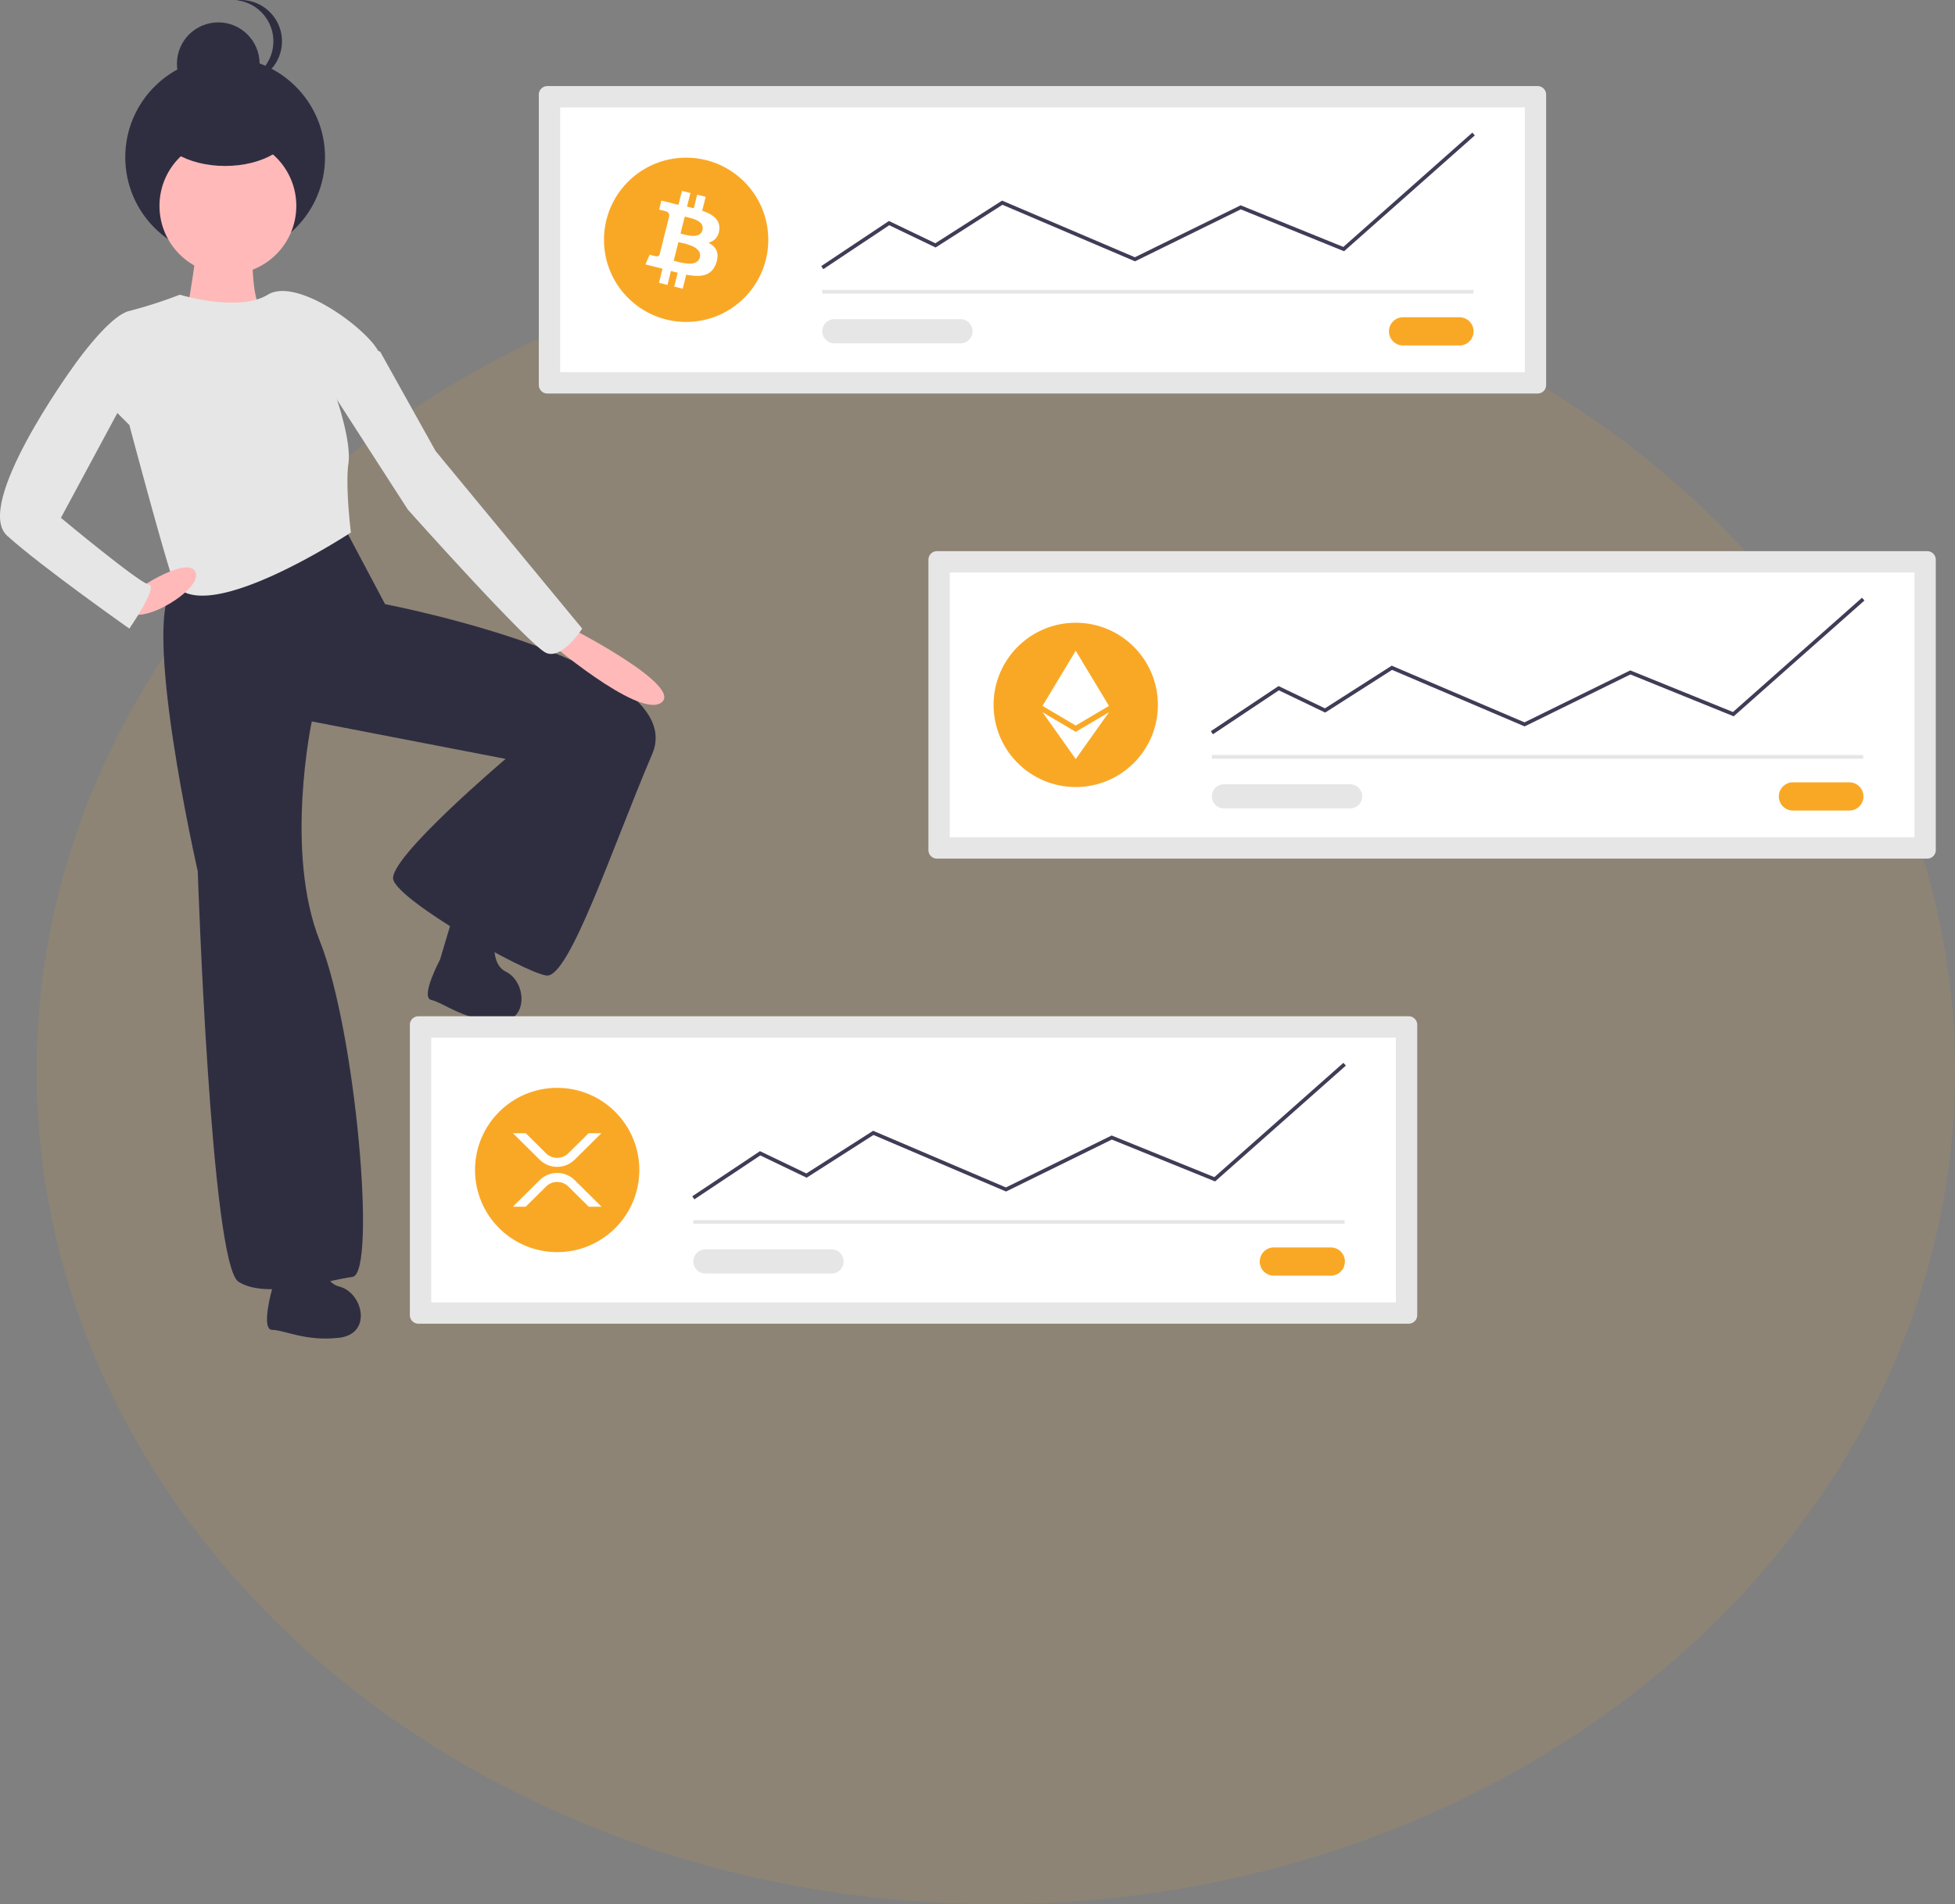 <svg xmlns="http://www.w3.org/2000/svg" width="427" height="415.949" viewBox="0 0 427 415.949"><rect x="0" y="0" width="427" height="415.949" fill="#808080" stroke="none"/><ellipse cx="209.5" cy="182" rx="209.5" ry="182" transform="translate(8 51.949)" fill="rgba(249,168,38,0.11)"/><path d="M197.411,390.175c-7.827,6.4,4.981,62.619,4.981,62.619s2.846,85.746,8.895,89.66,19.569-.356,24.905-1.067.712-53.725-7.116-73.293-1.779-48.032-1.779-48.032l42.339,8.183s-25.617,21.7-24.55,26.329,28.463,20.28,33.444,20.992,14.587-28.463,23.126-48.388-58.35-32.733-58.35-32.733l-9.251-17.434S205.239,383.771,197.411,390.175Z" transform="translate(-159.199 -262.476)" fill="#2f2e41"/><path d="M248.212,744.369s-2.582,9.036,0,9.036,7.315,2.582,14.63,1.721,5.164-9.9,0-11.188-3.873-11.618-3.873-11.618c-1.721-3.443-9.9.861-9.9.861Z" transform="translate(-188.75 -462.915)" fill="#2f2e41"/><path d="M330.713,581.077s-4.429,8.289-1.906,8.833,6.606,4.067,13.938,4.768,7.135-8.585,2.359-10.936-1.335-12.174-1.335-12.174c-.957-3.728-9.856-1.246-9.856-1.246Z" transform="translate(-234.597 -371.48)" fill="#2f2e41"/><path d="M208.542,229.365c.712,1.423-2.491,19.213-2.491,19.213l2.846,4.981s16.366-6.4,13.876-7.472-2.135-14.232-2.135-14.232S207.83,227.942,208.542,229.365Z" transform="translate(-165.526 -178.695)" fill="#ffb9b9"/><ellipse cx="21.815" cy="21.815" rx="21.815" ry="21.815" transform="translate(27.361 12.524)" fill="#2f2e41"/><ellipse cx="9.027" cy="9.027" rx="9.027" ry="9.027" transform="translate(38.644 4.889)" fill="#2f2e41"/><path d="M231.631,130.958a9.134,9.134,0,0,0,.94.049,9.027,9.027,0,1,0,0-18.054,9.119,9.119,0,0,0-.94.049,9.027,9.027,0,0,1,0,17.956Z" transform="translate(-180.011 -112.953)" fill="#2f2e41"/><ellipse cx="14.943" cy="14.943" rx="14.943" ry="14.943" transform="translate(34.832 30.034)" fill="#ffb9b9"/><path d="M161.494,263.861c-4.625,1.067-12.453,12.453-12.453,12.453l12.453,12.453s8.895,33.444,9.962,34.868c6.993,9.324,38.426-11.385,38.426-11.385s-1.245-10.14-.534-15.121c.684-4.791-2.668-14.41-2.668-14.41s11.741-4.981,9.251-9.962-17.79-16.366-24.194-12.453-19.213,0-19.213,0A100.492,100.492,0,0,1,161.494,263.861Z" transform="translate(-133.244 -195.935)" fill="#e6e6e6"/><path d="M387.331,432.053s20.28,17.434,25.261,13.876-19.213-16.011-19.213-16.011Z" transform="translate(-268.176 -292.435)" fill="#ffb9b9"/><path d="M176.194,408.32c2.846,3.2,16.366-4.981,14.633-8.615s-12.5,3.634-12.5,3.634S173.348,405.118,176.194,408.32Z" transform="translate(-148.122 -274.75)" fill="#ffb9b9"/><path d="M140.871,298.136l-14.943,27.752s17.078,14.232,19.213,14.587-4.27,9.606-4.27,9.606-19.213-13.52-26.684-20.28,14.232-36.647,14.232-36.647l6.4-3.914Z" transform="translate(-112.622 -212.776)" fill="#e6e6e6"/><path d="M277.825,295.211l17.434,27.04s26.684,29.887,30.242,31.31,7.827-5.337,7.827-5.337l-32.021-38.781-12.1-21.7-4.625-1.779Z" transform="translate(-206.168 -210.919)" fill="#e6e6e6"/><ellipse cx="15.045" cy="9.027" rx="15.045" ry="9.027" transform="translate(34.131 18.196)" fill="#2f2e41"/><path d="M320.871,624.742a1.862,1.862,0,0,0-1.86,1.86v63.433a1.862,1.862,0,0,0,1.86,1.86h216.3a1.862,1.862,0,0,0,1.86-1.86V626.6a1.862,1.862,0,0,0-1.86-1.86Z" transform="translate(-229.49 -402.754)" fill="#e6e6e6"/><path d="M329.757,693.319H540.452V635.487H329.757Z" transform="translate(-235.575 -408.838)" fill="#fff"/><path d="M750.174,741.157a3.081,3.081,0,1,0,0,6.161H762.5a3.081,3.081,0,1,0,0-6.161Z" transform="translate(-471.892 -468.674)" fill="#f9a826"/><rect width="142.254" height="0.811" transform="translate(151.431 266.507)" fill="#e6e6e6"/><ellipse cx="17.944" cy="17.944" rx="17.944" ry="17.944" transform="translate(103.752 237.621)" fill="#f9a826"/><path d="M349.053,565.062l-.449-.674,14.782-9.855,10.137,4.866,14.581-9.315,29,12.372,23.1-11.346,22.428,9.093,28.182-24.961.537.607-28.558,25.295L440.236,552l-23.105,11.35L388.179,551l-14.6,9.328-10.128-4.861Z" transform="translate(-197.397 -303.081)" fill="#3f3d56"/><path d="M464.379,742.134a2.634,2.634,0,0,0,0,5.269h27.559a2.634,2.634,0,0,0,0-5.269Z" transform="translate(-310.313 -469.227)" fill="#e6e6e6"/><path d="M387.388,683.645h2.8l-5.834,5.774a5.447,5.447,0,0,1-7.648,0l-5.833-5.774h2.8l4.432,4.386a3.45,3.45,0,0,0,4.844,0ZM373.645,699.7h-2.8l5.87-5.809a5.447,5.447,0,0,1,7.647,0l5.87,5.809h-2.8l-4.468-4.422a3.45,3.45,0,0,0-4.844,0Z" transform="translate(-258.839 -436.108)" fill="#fff"/><path d="M385.806,156.307a1.862,1.862,0,0,0-1.86,1.86V221.6a1.862,1.862,0,0,0,1.86,1.86H602.1a1.862,1.862,0,0,0,1.86-1.86V158.167a1.862,1.862,0,0,0-1.86-1.86Z" transform="translate(-266.26 -137.502)" fill="#e6e6e6"/><path d="M394.692,224.884H605.387V167.052H394.692Z" transform="translate(-272.344 -143.587)" fill="#fff"/><path d="M815.11,272.722a3.081,3.081,0,0,0,0,6.162h12.323a3.081,3.081,0,1,0,0-6.162Z" transform="translate(-508.662 -203.422)" fill="#f9a826"/><rect width="142.254" height="0.811" transform="translate(179.597 63.324)" fill="#e6e6e6"/><ellipse cx="17.944" cy="17.944" rx="17.944" ry="17.944" transform="translate(131.917 34.437)" fill="#f9a826"/><path d="M413.988,96.626l-.449-.674L428.321,86.1l10.137,4.866,14.58-9.315.2.084L482.042,94.02l23.1-11.346,22.428,9.093L555.749,66.8l.537.607L527.729,92.706l-22.558-9.145-23.1,11.35-28.952-12.35-14.6,9.328-10.128-4.861Z" transform="translate(-234.167 -37.829)" fill="#3f3d56"/><path d="M529.314,273.7a2.634,2.634,0,0,0,0,5.269h27.559a2.634,2.634,0,1,0,0-5.269Z" transform="translate(-347.083 -203.976)" fill="#e6e6e6"/><path d="M453.747,217.672c.335-2.245-1.374-3.453-3.712-4.258l.758-3.042-1.852-.461-.738,2.962c-.486-.121-.986-.236-1.483-.349l.744-2.981-1.85-.461-.759,3.041c-.4-.092-.8-.182-1.182-.278l0-.009-2.553-.638-.493,1.978s1.374.315,1.345.334a.985.985,0,0,1,.863,1.077l-.864,3.465a1.527,1.527,0,0,1,.192.062l-.2-.049-1.211,4.854a.674.674,0,0,1-.848.44c.018.027-1.346-.336-1.346-.336l-.919,2.12,2.41.6c.448.112.888.23,1.319.341l-.766,3.077,1.849.461.759-3.044c.5.137,1,.264,1.475.383l-.756,3.03,1.852.461.766-3.071c3.157.6,5.532.357,6.53-2.5.805-2.3-.04-3.626-1.7-4.491a2.955,2.955,0,0,0,2.364-2.72Zm-4.231,5.932c-.573,2.3-4.444,1.057-5.7.745l1.017-4.076c1.255.313,5.279.933,4.683,3.331Zm.572-5.965c-.522,2.091-3.744,1.029-4.79.768l.922-3.7c1.046.261,4.412.747,3.868,2.929Z" transform="translate(-296.666 -167.386)" fill="#fff"/><path d="M581.993,390.524a1.862,1.862,0,0,0-1.86,1.86v63.434a1.862,1.862,0,0,0,1.86,1.86h216.3a1.862,1.862,0,0,0,1.86-1.86V392.384a1.862,1.862,0,0,0-1.86-1.86Z" transform="translate(-377.351 -270.128)" fill="#e6e6e6"/><path d="M590.878,459.1h210.7V401.27h-210.7Z" transform="translate(-383.435 -276.213)" fill="#fff"/><path d="M1011.3,506.94a3.081,3.081,0,0,0,0,6.161h12.323a3.081,3.081,0,1,0,0-6.161Z" transform="translate(-619.754 -336.049)" fill="#f9a826"/><rect width="142.254" height="0.811" transform="translate(264.693 164.915)" fill="#e6e6e6"/><ellipse cx="17.944" cy="17.944" rx="17.944" ry="17.944" transform="translate(217.013 136.029)" fill="#f9a826"/><path d="M610.175,330.844l-.45-.675,14.782-9.855,10.137,4.866,14.58-9.315.2.084,28.806,12.288,23.1-11.346,22.428,9.092,28.182-24.961.537.607-28.558,25.294-22.558-9.145-23.105,11.35L649.3,316.779l-14.6,9.328-10.127-4.861Z" transform="translate(-345.257 -170.455)" fill="#3f3d56"/><path d="M725.5,507.917a2.634,2.634,0,1,0,0,5.269h27.559a2.634,2.634,0,0,0,0-5.269Z" transform="translate(-458.173 -336.602)" fill="#e6e6e6"/><path d="M532.207,368.892l7.264-10.23-7.264,4.289h0l-7.26-4.289,7.259,10.23h0Z" transform="translate(-297.252 -203.093)" fill="#fff"/><path d="M532.206,344.054h0l7.26-4.291-7.26-12.046h0l-7.259,12.046Z" transform="translate(-297.252 -185.57)" fill="#fff"/></svg>